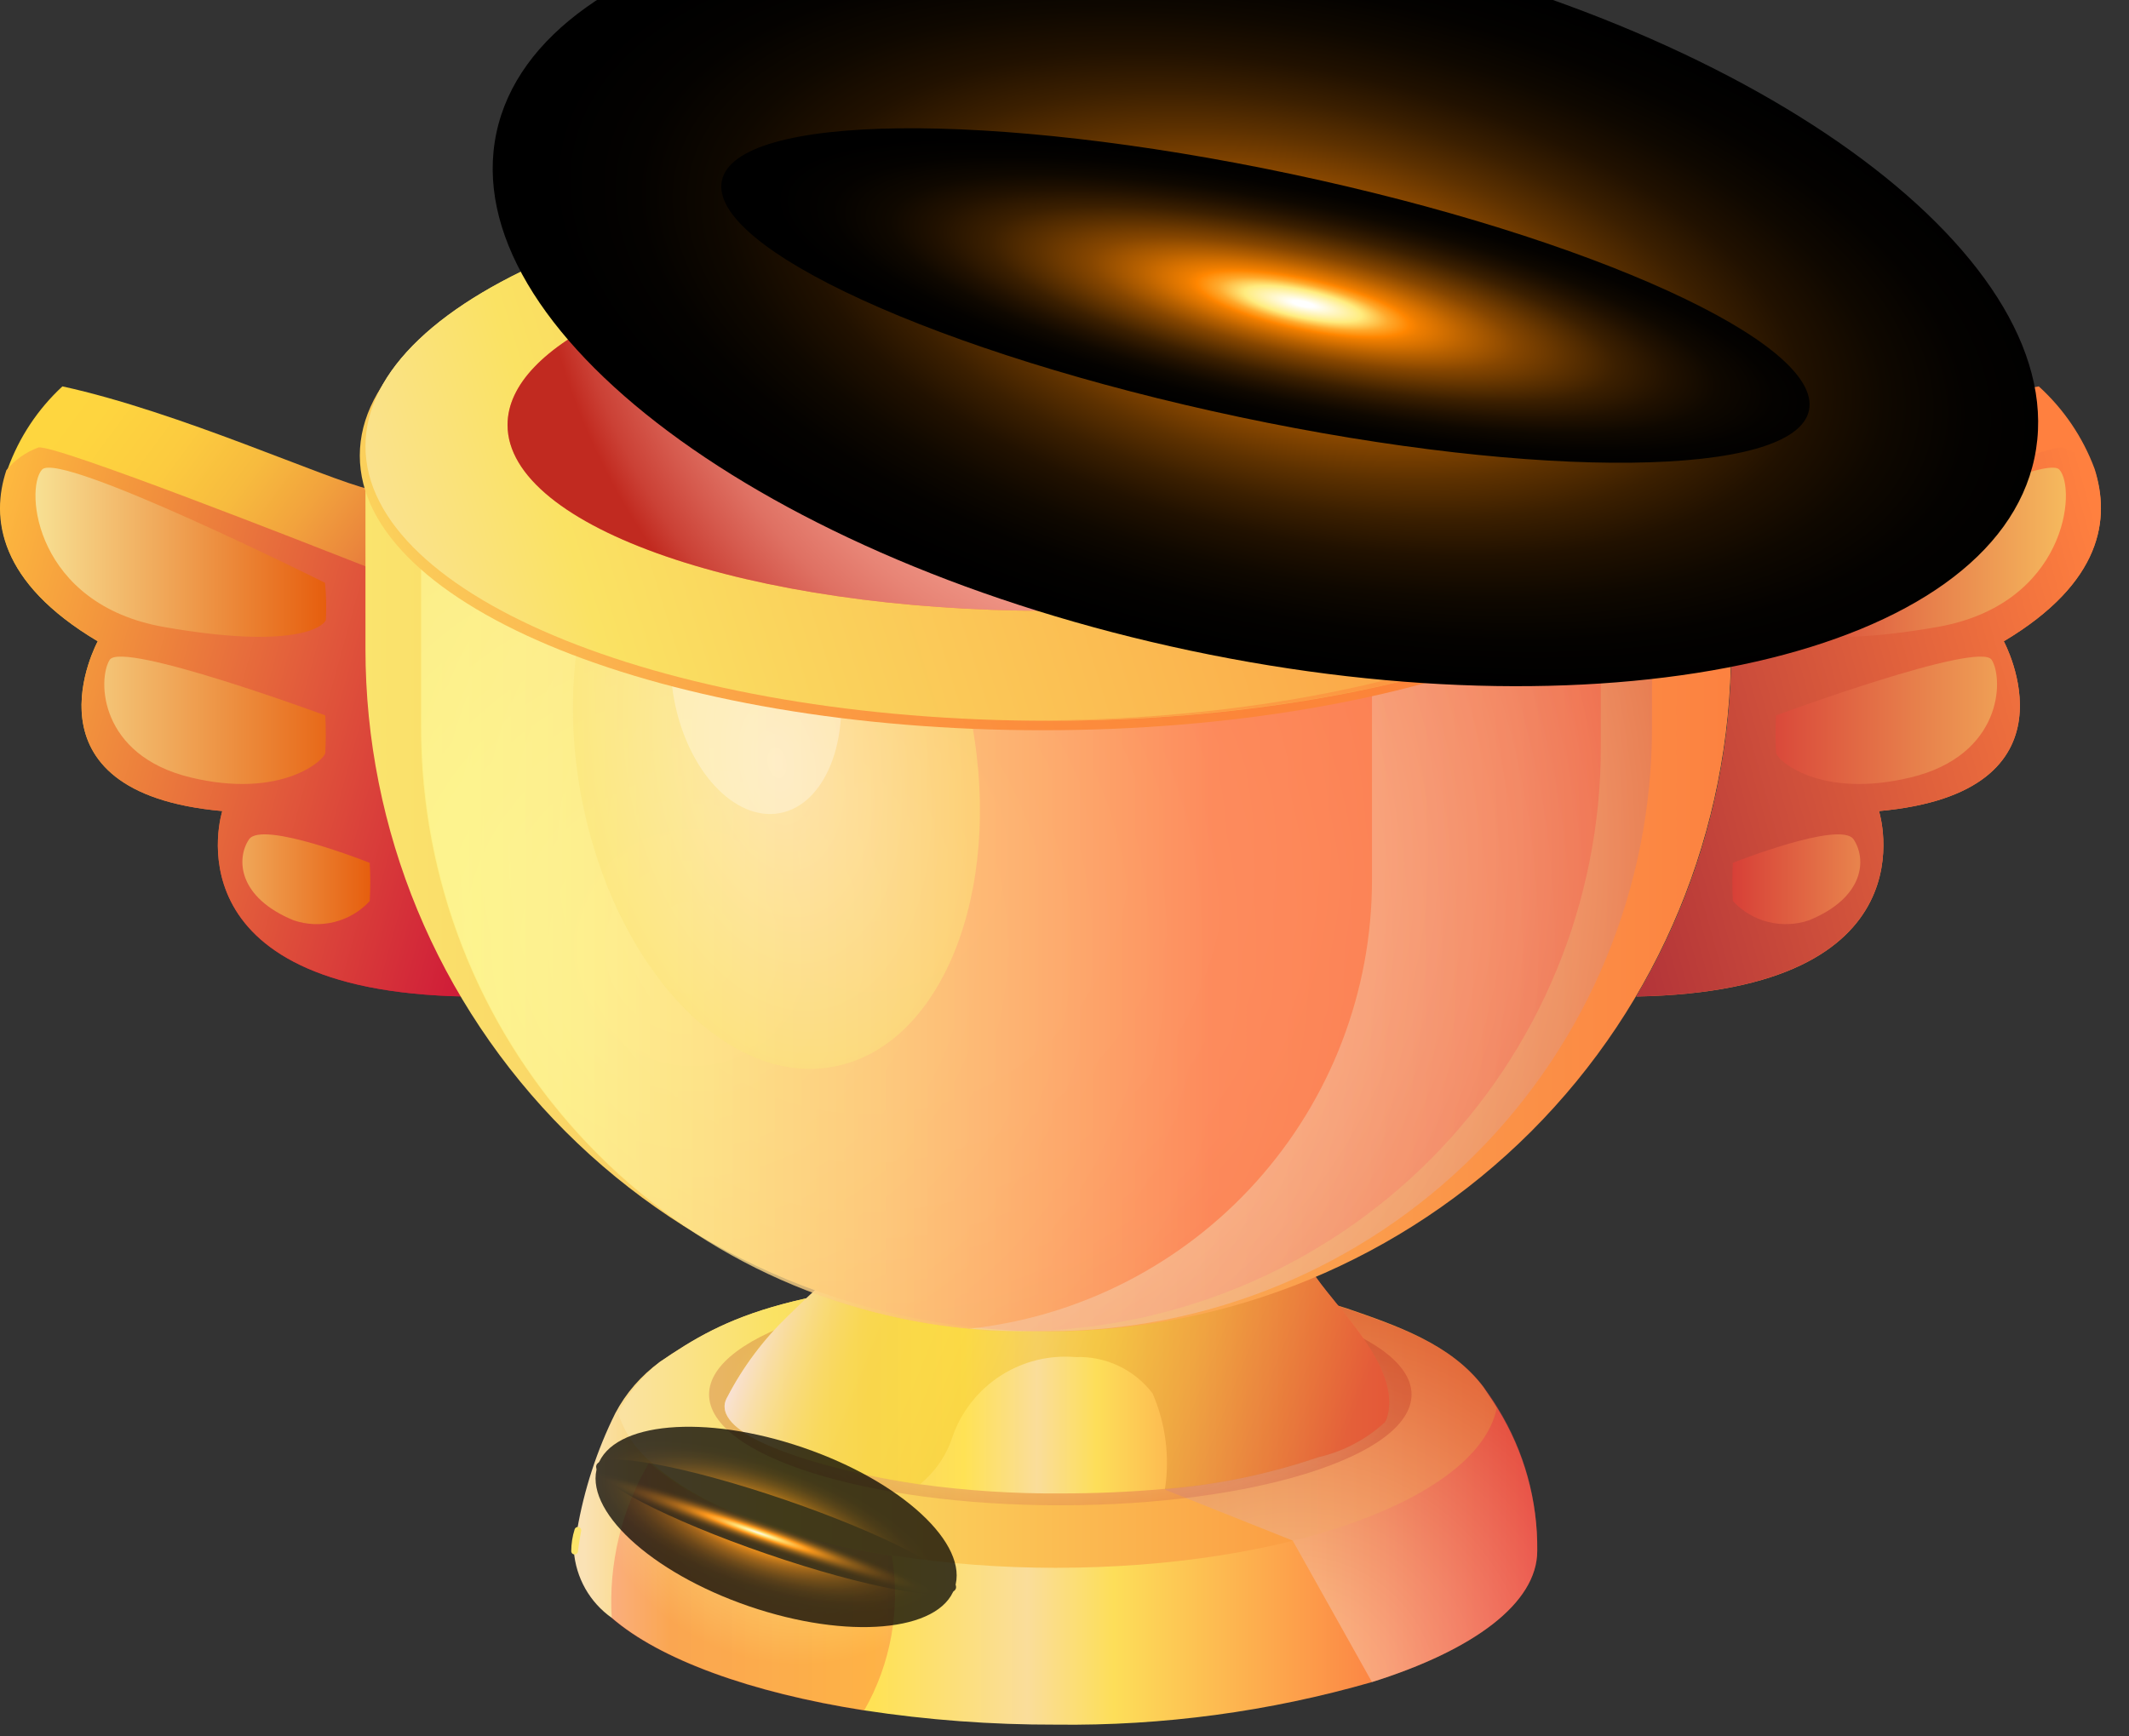<svg width="38" height="31" viewBox="0 0 38 31" fill="none" xmlns="http://www.w3.org/2000/svg">
<rect x="0" y="0" width="38" height="31" fill="#333333" stroke="none"/>
<path d="M27.438 27.687C27.438 28.625 26.297 29.462 24.488 30.03C22.654 30.558 20.753 30.814 18.845 30.79C17.7 30.793 16.556 30.708 15.424 30.535C13.398 30.218 11.777 29.626 10.921 28.885C10.726 28.748 10.564 28.569 10.447 28.362C10.33 28.155 10.26 27.924 10.242 27.687C10.242 27.687 10.242 27.548 10.3 27.321C10.425 26.594 10.655 25.889 10.983 25.229C11.173 24.869 11.443 24.558 11.772 24.319C12.97 23.501 14.067 22.91 18.874 22.707C19.963 22.659 21.055 22.727 22.131 22.91C22.784 23.019 23.427 23.18 24.055 23.391C24.931 23.694 25.922 24.026 26.499 24.8C26.581 24.911 26.663 25.031 26.735 25.152C27.204 25.913 27.448 26.793 27.438 27.687Z" fill="url(#paint0_linear_5028_164425)"/>
<path d="M26.715 25.137C26.393 26.734 22.991 27.99 18.844 27.99C17.878 27.991 16.913 27.918 15.957 27.773C14.008 27.47 12.44 26.869 11.627 26.109C11.35 25.879 11.145 25.576 11.035 25.233C11.209 24.877 11.461 24.565 11.771 24.319C12.969 23.501 14.066 22.909 18.873 22.707C20.619 22.604 22.369 22.825 24.035 23.357C24.911 23.66 25.902 23.992 26.479 24.766C26.561 24.896 26.643 25.017 26.715 25.137Z" fill="url(#paint1_linear_5028_164425)"/>
<path style="mix-blend-mode:multiply" opacity="0.34" d="M27.437 27.687C27.437 28.625 26.297 29.462 24.488 30.03L23.073 27.504L20.793 26.595L22.131 22.89C22.784 23 23.427 23.16 24.055 23.371C24.931 23.674 25.922 24.006 26.499 24.781C26.581 24.892 26.663 25.012 26.735 25.132C27.207 25.9 27.451 26.786 27.437 27.687Z" fill="url(#paint2_radial_5028_164425)"/>
<path style="mix-blend-mode:multiply" opacity="0.2" d="M18.925 26.874C22.388 26.874 25.194 25.988 25.194 24.896C25.194 23.804 22.388 22.919 18.925 22.919C15.463 22.919 12.656 23.804 12.656 24.896C12.656 25.988 15.463 26.874 18.925 26.874Z" fill="url(#paint3_radial_5028_164425)"/>
<path d="M24.762 25.281C24.753 25.318 24.738 25.354 24.719 25.387C24.384 25.695 23.974 25.91 23.531 26.012C22.645 26.314 21.726 26.505 20.793 26.58C20.168 26.638 19.542 26.662 18.926 26.662C18.086 26.668 17.247 26.613 16.415 26.498C15.967 26.431 15.52 26.349 15.077 26.239C14.635 26.128 12.854 25.685 12.936 25.065C12.944 25.019 12.961 24.975 12.985 24.935C13.264 24.398 13.63 23.91 14.067 23.491C14.351 23.217 15.087 22.452 15.51 22.452C17.786 22.452 20.057 22.452 22.333 22.452C22.814 22.452 23.16 22.356 23.487 22.799C23.94 23.443 24.988 24.43 24.762 25.281Z" fill="url(#paint4_linear_5028_164425)"/>
<path d="M10.314 27.321C10.27 27.552 10.256 27.692 10.256 27.692C10.256 27.566 10.276 27.441 10.314 27.321V27.321Z" stroke="#FDE56A" stroke-width="0.12" stroke-linecap="round" stroke-linejoin="round"/>
<path d="M1.745 11.449C1.745 11.449 0.272 14.149 3.967 14.48C3.967 14.48 2.938 17.69 8.298 17.791C7.181 15.913 6.594 13.768 6.599 11.584V8.736C5.81 8.553 3.207 7.355 1.114 6.898C0.676 7.303 0.341 7.808 0.138 8.37C-0.17 9.251 -0.026 10.396 1.745 11.449Z" fill="url(#paint5_linear_5028_164425)"/>
<path d="M1.745 11.449C1.745 11.449 0.273 14.148 3.968 14.48C3.968 14.48 2.938 17.689 8.298 17.79C7.181 15.912 6.595 13.768 6.599 11.583V10.14C5.483 9.702 0.975 7.927 0.686 7.989C0.463 8.07 0.265 8.21 0.114 8.394C-0.17 9.25 -0.026 10.395 1.745 11.449Z" fill="url(#paint6_linear_5028_164425)"/>
<path d="M5.801 10.405C5.801 10.405 1.062 8.038 0.75 8.384C0.437 8.731 0.624 10.79 2.929 11.194C5.234 11.598 5.772 11.194 5.816 11.069C5.828 10.848 5.823 10.626 5.801 10.405Z" fill="url(#paint7_linear_5028_164425)"/>
<path opacity="0.61" d="M24.767 25.281C24.758 25.321 24.742 25.358 24.719 25.392C24.384 25.7 23.974 25.915 23.531 26.017C22.645 26.319 21.726 26.509 20.793 26.585C20.881 26.006 20.805 25.414 20.572 24.877C20.412 24.666 20.203 24.497 19.963 24.384C19.724 24.271 19.46 24.217 19.196 24.228C18.727 24.188 18.259 24.304 17.863 24.558C17.467 24.812 17.166 25.19 17.007 25.633C16.899 25.974 16.693 26.277 16.415 26.503C15.967 26.436 15.52 26.354 15.077 26.244C14.635 26.133 12.854 25.69 12.936 25.07C12.944 25.024 12.961 24.98 12.985 24.94C13.264 24.403 13.63 23.915 14.067 23.496C14.351 23.222 15.087 22.457 15.51 22.457C17.786 22.457 20.057 22.457 22.333 22.457C22.814 22.457 23.16 22.361 23.487 22.803C23.94 23.443 24.984 24.425 24.767 25.281Z" fill="url(#paint8_linear_5028_164425)"/>
<path d="M5.806 12.772C5.806 12.772 2.173 11.43 1.957 11.781C1.74 12.132 1.769 13.484 3.4 13.879C5.031 14.273 5.806 13.561 5.806 13.436C5.818 13.215 5.818 12.993 5.806 12.772Z" fill="url(#paint9_linear_5028_164425)"/>
<path d="M6.599 15.404C6.599 15.404 4.675 14.639 4.444 14.986C4.213 15.332 4.247 16.02 5.238 16.429C5.473 16.51 5.728 16.521 5.969 16.46C6.211 16.4 6.43 16.27 6.599 16.087C6.612 15.86 6.612 15.632 6.599 15.404Z" fill="url(#paint10_linear_5028_164425)"/>
<path d="M30.897 7.609V11.584C30.897 14.816 29.613 17.915 27.328 20.201C25.042 22.486 21.942 23.77 18.71 23.77C15.478 23.77 12.378 22.486 10.093 20.201C7.807 17.915 6.523 14.816 6.523 11.584V7.609H30.897Z" fill="url(#paint11_linear_5028_164425)"/>
<path style="mix-blend-mode:multiply" opacity="0.34" d="M29.486 7.609V12.993C29.485 15.851 28.349 18.591 26.328 20.611C24.307 22.631 21.566 23.766 18.709 23.766H18.228C15.383 23.745 12.663 22.602 10.658 20.584C8.654 18.566 7.529 15.837 7.527 12.993V7.609H29.486Z" fill="url(#paint12_radial_5028_164425)"/>
<path style="mix-blend-mode:multiply" opacity="0.21" d="M28.573 7.609V13.344C28.571 16.097 27.482 18.738 25.541 20.69C23.6 22.642 20.966 23.748 18.214 23.766C17.906 23.766 17.603 23.766 17.3 23.722C14.625 23.474 12.14 22.237 10.33 20.252C8.52 18.268 7.515 15.679 7.514 12.993V7.609H28.573Z" fill="url(#paint13_radial_5028_164425)"/>
<path opacity="0.61" d="M24.488 7.609V15.711C24.488 17.698 23.754 19.614 22.427 21.093C21.1 22.571 19.274 23.508 17.3 23.722C14.625 23.474 12.14 22.237 10.33 20.252C8.52 18.268 7.515 15.679 7.514 12.993V7.609H24.488Z" fill="url(#paint14_linear_5028_164425)"/>
<path opacity="0.52" d="M14.873 19.044C16.798 18.689 17.905 15.941 17.346 12.908C16.785 9.874 14.77 7.703 12.844 8.058C10.919 8.414 9.811 11.162 10.371 14.195C10.932 17.229 12.947 19.4 14.873 19.044Z" fill="url(#paint15_radial_5028_164425)"/>
<path opacity="0.31" d="M13.918 14.517C14.726 14.367 15.19 13.215 14.955 11.943C14.72 10.67 13.875 9.759 13.068 9.908C12.26 10.057 11.796 11.21 12.031 12.482C12.266 13.755 13.111 14.666 13.918 14.517Z" fill="white"/>
<path d="M18.71 12.868C25.441 12.868 30.897 10.673 30.897 7.966C30.897 5.258 25.441 3.063 18.71 3.063C11.98 3.063 6.523 5.258 6.523 7.966C6.523 10.673 11.98 12.868 18.71 12.868Z" fill="url(#paint16_linear_5028_164425)"/>
<path d="M18.609 13.037C25.339 13.037 30.796 10.842 30.796 8.134C30.796 5.426 25.339 3.231 18.609 3.231C11.878 3.231 6.422 5.426 6.422 8.134C6.422 10.842 11.878 13.037 18.609 13.037Z" fill="url(#paint17_linear_5028_164425)"/>
<path d="M18.71 12.868C25.441 12.868 30.897 10.673 30.897 7.966C30.897 5.258 25.441 3.063 18.71 3.063C11.98 3.063 6.523 5.258 6.523 7.966C6.523 10.673 11.98 12.868 18.71 12.868Z" fill="url(#paint18_linear_5028_164425)"/>
<path opacity="0.48" d="M30.897 7.961C30.897 10.67 25.441 12.864 18.71 12.864H18.393C25.104 12.864 30.531 10.66 30.531 7.956C30.531 5.252 25.273 3.15 18.71 3.063C25.441 3.063 30.897 5.257 30.897 7.961Z" fill="url(#paint19_linear_5028_164425)"/>
<path d="M28.361 7.61C28.361 9.313 24.633 10.713 19.831 10.905C19.46 10.905 19.09 10.905 18.71 10.905C13.379 10.905 9.059 9.419 9.059 7.585C9.059 6.142 11.753 4.91 15.511 4.453C16.573 4.331 17.641 4.27 18.71 4.271C24.041 4.295 28.361 5.776 28.361 7.61Z" fill="url(#paint20_radial_5028_164425)"/>
<path d="M35.765 11.449C35.765 11.449 37.232 14.149 33.537 14.48C33.537 14.48 34.567 17.69 29.207 17.791C30.321 15.912 30.908 13.768 30.905 11.584V8.736C31.69 8.553 34.779 7.167 36.39 6.898C36.835 7.302 37.177 7.807 37.386 8.37C37.665 9.251 37.531 10.396 35.765 11.449Z" fill="url(#paint21_linear_5028_164425)"/>
<path d="M35.765 11.449C35.765 11.449 37.232 14.148 33.537 14.48C33.537 14.48 34.567 17.689 29.207 17.79C30.321 15.912 30.908 13.767 30.905 11.583V10.14C32.017 9.702 36.525 7.927 36.814 7.989C37.038 8.069 37.236 8.209 37.386 8.394C37.665 9.25 37.531 10.395 35.765 11.449Z" fill="url(#paint22_linear_5028_164425)"/>
<path d="M31.705 10.405C31.705 10.405 36.444 8.038 36.757 8.384C37.069 8.731 36.886 10.79 34.577 11.194C32.268 11.598 31.734 11.194 31.69 11.069C31.678 10.848 31.683 10.626 31.705 10.405Z" fill="url(#paint23_linear_5028_164425)"/>
<path d="M31.701 12.772C31.701 12.772 35.333 11.43 35.55 11.781C35.766 12.132 35.737 13.484 34.106 13.879C32.475 14.273 31.701 13.561 31.701 13.436C31.688 13.215 31.688 12.993 31.701 12.772Z" fill="url(#paint24_linear_5028_164425)"/>
<path d="M30.93 15.404C30.93 15.404 32.854 14.639 33.085 14.986C33.316 15.332 33.287 16.02 32.291 16.429C32.056 16.51 31.802 16.52 31.56 16.46C31.318 16.399 31.099 16.27 30.93 16.087C30.917 15.86 30.917 15.632 30.93 15.404Z" fill="url(#paint25_linear_5028_164425)"/>
<path style="mix-blend-mode:multiply" opacity="0.56" d="M19.831 10.905C19.46 10.905 19.09 10.905 18.71 10.905C13.379 10.905 9.059 9.419 9.059 7.586C9.059 6.142 11.753 4.911 15.511 4.454C15.592 5.815 14.442 10.588 19.831 10.905Z" fill="url(#paint26_radial_5028_164425)"/>
<path style="mix-blend-mode:multiply" opacity="0.21" d="M15.423 30.54C13.397 30.223 11.776 29.631 10.919 28.89C10.86 27.917 11.093 26.948 11.588 26.109C12.415 26.869 13.994 27.471 15.918 27.774C16.077 28.725 15.902 29.703 15.423 30.54Z" fill="url(#paint27_radial_5028_164425)"/>
<g opacity="0.74">
<path style="mix-blend-mode:screen" d="M17.038 28.354C17.307 27.572 16.098 26.449 14.338 25.845C12.579 25.241 10.935 25.386 10.667 26.167C10.399 26.949 11.608 28.072 13.367 28.676C15.127 29.279 16.77 29.135 17.038 28.354Z" fill="url(#paint28_radial_5028_164425)"/>
<path style="mix-blend-mode:screen" d="M17.061 28.361C17.152 28.095 15.79 27.386 14.018 26.778C12.246 26.17 10.736 25.893 10.644 26.159C10.553 26.426 11.915 27.134 13.687 27.742C15.459 28.351 16.969 28.628 17.061 28.361Z" fill="url(#paint29_radial_5028_164425)"/>
</g>
<path style="mix-blend-mode:screen" d="M36.312 8.178C37.053 4.676 31.508 0.538 23.927 -1.065C16.346 -2.668 9.601 -1.129 8.86 2.373C8.12 5.875 13.665 10.013 21.246 11.616C28.826 13.219 35.572 11.68 36.312 8.178Z" fill="url(#paint30_radial_5028_164425)"/>
<path style="mix-blend-mode:screen" d="M32.288 7.327C32.541 6.129 28.403 4.239 23.045 3.106C17.687 1.973 13.138 2.026 12.885 3.224C12.631 4.423 16.769 6.313 22.127 7.446C27.485 8.579 32.034 8.525 32.288 7.327Z" fill="url(#paint31_radial_5028_164425)"/>
<defs>
<linearGradient id="paint0_linear_5028_164425" x1="10.257" y1="26.739" x2="27.442" y2="26.739" gradientUnits="userSpaceOnUse">
<stop offset="0.01" stop-color="#FAE2B5"/>
<stop offset="0.1" stop-color="#FAD363"/>
<stop offset="0.31" stop-color="#FFE255"/>
<stop offset="0.47" stop-color="#FADD9A"/>
<stop offset="0.56" stop-color="#FDDE59"/>
<stop offset="1" stop-color="#FC4E38"/>
</linearGradient>
<linearGradient id="paint1_linear_5028_164425" x1="10.997" y1="25.334" x2="26.715" y2="25.334" gradientUnits="userSpaceOnUse">
<stop offset="0.01" stop-color="#FAE2A1"/>
<stop offset="0.18" stop-color="#FAE263"/>
<stop offset="1" stop-color="#FC8338"/>
</linearGradient>
<radialGradient id="paint2_radial_5028_164425" cx="0" cy="0" r="1" gradientUnits="userSpaceOnUse" gradientTransform="translate(23.126 30.314) scale(7.886 7.886)">
<stop stop-color="white"/>
<stop offset="0.08" stop-color="#FBF6F6"/>
<stop offset="0.23" stop-color="#F2DCDE"/>
<stop offset="0.41" stop-color="#E2B2B6"/>
<stop offset="0.62" stop-color="#CD787F"/>
<stop offset="0.86" stop-color="#B22F39"/>
<stop offset="1" stop-color="#A0000C"/>
</radialGradient>
<radialGradient id="paint3_radial_5028_164425" cx="0" cy="0" r="1" gradientUnits="userSpaceOnUse" gradientTransform="translate(18.925 24.968) scale(5.956 2.502)">
<stop stop-color="white"/>
<stop offset="0.08" stop-color="#FBF6F6"/>
<stop offset="0.23" stop-color="#F2DCDE"/>
<stop offset="0.41" stop-color="#E2B2B6"/>
<stop offset="0.62" stop-color="#CD787F"/>
<stop offset="0.86" stop-color="#B22F39"/>
<stop offset="1" stop-color="#A0000C"/>
</radialGradient>
<linearGradient id="paint4_linear_5028_164425" x1="12.936" y1="24.574" x2="24.796" y2="24.574" gradientUnits="userSpaceOnUse">
<stop offset="0.01" stop-color="#FAE2B5"/>
<stop offset="0.22" stop-color="#FAD363"/>
<stop offset="0.36" stop-color="#FFE255"/>
<stop offset="0.47" stop-color="#FADD9A"/>
<stop offset="0.56" stop-color="#FDDE59"/>
<stop offset="1" stop-color="#FC4E38"/>
</linearGradient>
<linearGradient id="paint5_linear_5028_164425" x1="7.023" y1="13.788" x2="-0.935" y2="7.913" gradientUnits="userSpaceOnUse">
<stop stop-color="#CE1838"/>
<stop offset="0.06" stop-color="#D53539"/>
<stop offset="0.17" stop-color="#E0603B"/>
<stop offset="0.29" stop-color="#EA853C"/>
<stop offset="0.41" stop-color="#F2A33D"/>
<stop offset="0.53" stop-color="#F7BB3E"/>
<stop offset="0.66" stop-color="#FCCB3F"/>
<stop offset="0.81" stop-color="#FED53F"/>
<stop offset="1" stop-color="#FFD83F"/>
</linearGradient>
<linearGradient id="paint6_linear_5028_164425" x1="9.385" y1="14.374" x2="-1.147" y2="11.468" gradientUnits="userSpaceOnUse">
<stop stop-color="#CE1838"/>
<stop offset="1" stop-color="#FFBF3F"/>
</linearGradient>
<linearGradient id="paint7_linear_5028_164425" x1="5.816" y1="9.856" x2="-0.102" y2="9.856" gradientUnits="userSpaceOnUse">
<stop stop-color="#E65E0E"/>
<stop offset="1" stop-color="#FAF3A6"/>
</linearGradient>
<linearGradient id="paint8_linear_5028_164425" x1="13.807" y1="22.327" x2="23.757" y2="26.306" gradientUnits="userSpaceOnUse">
<stop offset="0.01" stop-color="#FAE2FD"/>
<stop offset="0.03" stop-color="#FAE0D7"/>
<stop offset="0.06" stop-color="#FADEAE"/>
<stop offset="0.09" stop-color="#FADD8B"/>
<stop offset="0.12" stop-color="#FADB6E"/>
<stop offset="0.15" stop-color="#FADA57"/>
<stop offset="0.18" stop-color="#FADA47"/>
<stop offset="0.22" stop-color="#FAD93E"/>
<stop offset="0.28" stop-color="#FAD93B"/>
<stop offset="0.38" stop-color="#F8D23B"/>
<stop offset="0.53" stop-color="#F2BE3A"/>
<stop offset="0.72" stop-color="#E89F3A"/>
<stop offset="0.92" stop-color="#DB7238"/>
<stop offset="1" stop-color="#D55F38"/>
</linearGradient>
<linearGradient id="paint9_linear_5028_164425" x1="6.292" y1="12.844" x2="-0.204" y2="12.844" gradientUnits="userSpaceOnUse">
<stop stop-color="#E65E0E"/>
<stop offset="1" stop-color="#FAF3A6"/>
</linearGradient>
<linearGradient id="paint10_linear_5028_164425" x1="6.614" y1="15.688" x2="1.918" y2="15.688" gradientUnits="userSpaceOnUse">
<stop stop-color="#E65E0E"/>
<stop offset="1" stop-color="#FAF3A6"/>
</linearGradient>
<linearGradient id="paint11_linear_5028_164425" x1="6.523" y1="15.688" x2="35.242" y2="15.688" gradientUnits="userSpaceOnUse">
<stop stop-color="#FAE46D"/>
<stop offset="1" stop-color="#FC7038"/>
</linearGradient>
<radialGradient id="paint12_radial_5028_164425" cx="0" cy="0" r="1" gradientUnits="userSpaceOnUse" gradientTransform="translate(15.485 15.216) scale(16.921 16.921)">
<stop stop-color="white"/>
<stop offset="0.25" stop-color="#FEFDFD"/>
<stop offset="0.39" stop-color="#FBF5F5"/>
<stop offset="0.5" stop-color="#F5E7E8"/>
<stop offset="0.59" stop-color="#EDD3D5"/>
<stop offset="0.68" stop-color="#E2BABD"/>
<stop offset="0.76" stop-color="#D59BA0"/>
<stop offset="0.83" stop-color="#C5767C"/>
<stop offset="0.9" stop-color="#B34B53"/>
<stop offset="0.97" stop-color="#9F1B26"/>
<stop offset="1" stop-color="#93000C"/>
</radialGradient>
<radialGradient id="paint13_radial_5028_164425" cx="0" cy="0" r="1" gradientUnits="userSpaceOnUse" gradientTransform="translate(12.359 16.919) scale(18.437 18.437)">
<stop stop-color="white"/>
<stop offset="0.08" stop-color="#FFF6F6"/>
<stop offset="0.23" stop-color="#FEDCDE"/>
<stop offset="0.41" stop-color="#FEB2B6"/>
<stop offset="0.62" stop-color="#FD787F"/>
<stop offset="0.86" stop-color="#FC2F39"/>
<stop offset="1" stop-color="#FB000C"/>
</radialGradient>
<linearGradient id="paint14_linear_5028_164425" x1="4.67" y1="15.663" x2="21.644" y2="15.663" gradientUnits="userSpaceOnUse">
<stop offset="0.23" stop-color="#FFFF80"/>
<stop offset="0.33" stop-color="#FFF87D"/>
<stop offset="0.47" stop-color="#FFE474"/>
<stop offset="0.65" stop-color="#FFC466"/>
<stop offset="0.84" stop-color="#FF9852"/>
<stop offset="1" stop-color="#FF6F3F"/>
</linearGradient>
<radialGradient id="paint15_radial_5028_164425" cx="0" cy="0" r="1" gradientUnits="userSpaceOnUse" gradientTransform="translate(13.87 13.617) rotate(-10.46) scale(4.422 7.34)">
<stop stop-color="#FFF2D3"/>
<stop offset="0.59" stop-color="#FCE88F"/>
<stop offset="1" stop-color="#FAE263"/>
</radialGradient>
<linearGradient id="paint16_linear_5028_164425" x1="5.908" y1="11.906" x2="31.075" y2="4.165" gradientUnits="userSpaceOnUse">
<stop offset="0.01" stop-color="#FAE2A1"/>
<stop offset="0.18" stop-color="#FAE263"/>
<stop offset="1" stop-color="#FC8338"/>
</linearGradient>
<linearGradient id="paint17_linear_5028_164425" x1="5.325" y1="12.219" x2="27.76" y2="5.315" gradientUnits="userSpaceOnUse">
<stop offset="0.01" stop-color="#FAE2A1"/>
<stop offset="0.04" stop-color="#FAE263"/>
<stop offset="0.12" stop-color="#FBC958"/>
<stop offset="0.24" stop-color="#FBB04C"/>
<stop offset="0.37" stop-color="#FB9C43"/>
<stop offset="0.51" stop-color="#FC8E3D"/>
<stop offset="0.69" stop-color="#FC8539"/>
<stop offset="1" stop-color="#FC8338"/>
</linearGradient>
<linearGradient id="paint18_linear_5028_164425" x1="5.908" y1="11.906" x2="31.075" y2="4.165" gradientUnits="userSpaceOnUse">
<stop offset="0.01" stop-color="#FAE2A1"/>
<stop offset="0.18" stop-color="#FAE263"/>
<stop offset="1" stop-color="#FC8338"/>
</linearGradient>
<linearGradient id="paint19_linear_5028_164425" x1="25.653" y1="2.524" x2="23.098" y2="11.906" gradientUnits="userSpaceOnUse">
<stop offset="0.01" stop-color="#FAE2A1"/>
<stop offset="0.18" stop-color="#FAE263"/>
<stop offset="1" stop-color="#FC8338"/>
</linearGradient>
<radialGradient id="paint20_radial_5028_164425" cx="0" cy="0" r="1" gradientUnits="userSpaceOnUse" gradientTransform="translate(23.733 1.923) scale(10.003 10.003)">
<stop stop-color="#FAF463"/>
<stop offset="0.23" stop-color="#FAF162"/>
<stop offset="0.39" stop-color="#FAE85F"/>
<stop offset="0.53" stop-color="#FAD85B"/>
<stop offset="0.66" stop-color="#FBC255"/>
<stop offset="0.79" stop-color="#FBA54C"/>
<stop offset="0.9" stop-color="#FC8242"/>
<stop offset="1" stop-color="#FC5F38"/>
</radialGradient>
<linearGradient id="paint21_linear_5028_164425" x1="23.602" y1="12.344" x2="31.906" y2="12.344" gradientUnits="userSpaceOnUse">
<stop stop-color="#AD2E38"/>
<stop offset="1" stop-color="#FF803F"/>
</linearGradient>
<linearGradient id="paint22_linear_5028_164425" x1="27.542" y1="14.533" x2="38.074" y2="11.627" gradientUnits="userSpaceOnUse">
<stop stop-color="#AD2E38"/>
<stop offset="1" stop-color="#FF803F"/>
</linearGradient>
<linearGradient id="paint23_linear_5028_164425" x1="31.69" y1="9.856" x2="37.613" y2="9.856" gradientUnits="userSpaceOnUse">
<stop stop-color="#D73F37"/>
<stop offset="1" stop-color="#FACB63"/>
</linearGradient>
<linearGradient id="paint24_linear_5028_164425" x1="31.215" y1="12.844" x2="37.71" y2="12.844" gradientUnits="userSpaceOnUse">
<stop stop-color="#D73F37"/>
<stop offset="1" stop-color="#FACB63"/>
</linearGradient>
<linearGradient id="paint25_linear_5028_164425" x1="30.896" y1="15.688" x2="35.587" y2="15.688" gradientUnits="userSpaceOnUse">
<stop stop-color="#D73F37"/>
<stop offset="1" stop-color="#FACB63"/>
</linearGradient>
<radialGradient id="paint26_radial_5028_164425" cx="0" cy="0" r="1" gradientUnits="userSpaceOnUse" gradientTransform="translate(21.645 2.871) scale(12.177 12.177)">
<stop stop-color="white"/>
<stop offset="0.29" stop-color="#FEFDFD"/>
<stop offset="0.43" stop-color="#FBF5F6"/>
<stop offset="0.54" stop-color="#F5E8EA"/>
<stop offset="0.62" stop-color="#EED6D8"/>
<stop offset="0.7" stop-color="#E4BEC1"/>
<stop offset="0.77" stop-color="#D7A1A5"/>
<stop offset="0.84" stop-color="#C87E84"/>
<stop offset="0.9" stop-color="#B7555D"/>
<stop offset="0.96" stop-color="#A42933"/>
<stop offset="1" stop-color="#93000C"/>
</radialGradient>
<radialGradient id="paint27_radial_5028_164425" cx="0" cy="0" r="1" gradientUnits="userSpaceOnUse" gradientTransform="translate(14.268 25.926) scale(3.796 3.796)">
<stop stop-color="white"/>
<stop offset="0.08" stop-color="#FFF6F6"/>
<stop offset="0.23" stop-color="#FEDCDE"/>
<stop offset="0.41" stop-color="#FEB2B6"/>
<stop offset="0.62" stop-color="#FD787F"/>
<stop offset="0.86" stop-color="#FC2F39"/>
<stop offset="1" stop-color="#FB000C"/>
</radialGradient>
<radialGradient id="paint28_radial_5028_164425" cx="0" cy="0" r="1" gradientUnits="userSpaceOnUse" gradientTransform="translate(13.576 27.247) rotate(-161.06) scale(3.27 1.164)">
<stop stop-color="#FFEC7F"/>
<stop offset="0.21" stop-color="#FFAA2D"/>
<stop offset="0.33" stop-color="#FF8600"/>
<stop offset="0.35" stop-color="#ED7D00"/>
<stop offset="0.43" stop-color="#B66000"/>
<stop offset="0.5" stop-color="#864600"/>
<stop offset="0.58" stop-color="#5D3100"/>
<stop offset="0.66" stop-color="#3B1F00"/>
<stop offset="0.74" stop-color="#211100"/>
<stop offset="0.82" stop-color="#0F0800"/>
<stop offset="0.91" stop-color="#040200"/>
<stop offset="1"/>
</radialGradient>
<radialGradient id="paint29_radial_5028_164425" cx="0" cy="0" r="1" gradientUnits="userSpaceOnUse" gradientTransform="translate(13.523 27.361) rotate(-161.06) scale(3.29 0.235)">
<stop offset="0.02" stop-color="white"/>
<stop offset="0.11" stop-color="#FFEC7F"/>
<stop offset="0.22" stop-color="#FFAA2D"/>
<stop offset="0.29" stop-color="#FF8600"/>
<stop offset="0.31" stop-color="#ED7D00"/>
<stop offset="0.39" stop-color="#B66000"/>
<stop offset="0.47" stop-color="#864600"/>
<stop offset="0.55" stop-color="#5D3100"/>
<stop offset="0.64" stop-color="#3B1F00"/>
<stop offset="0.72" stop-color="#211100"/>
<stop offset="0.81" stop-color="#0F0800"/>
<stop offset="0.9" stop-color="#040200"/>
<stop offset="1"/>
</radialGradient>
<radialGradient id="paint30_radial_5028_164425" cx="0" cy="0" r="1" gradientUnits="userSpaceOnUse" gradientTransform="translate(23.259 5.43) rotate(11.94) scale(13.691 6.319)">
<stop stop-color="#FFEC7F"/>
<stop offset="0.08" stop-color="#FFAA2D"/>
<stop offset="0.13" stop-color="#FF8600"/>
<stop offset="0.16" stop-color="#ED7D00"/>
<stop offset="0.26" stop-color="#B66000"/>
<stop offset="0.36" stop-color="#864600"/>
<stop offset="0.46" stop-color="#5D3100"/>
<stop offset="0.56" stop-color="#3B1F00"/>
<stop offset="0.66" stop-color="#211100"/>
<stop offset="0.77" stop-color="#0F0800"/>
<stop offset="0.88" stop-color="#040200"/>
<stop offset="1"/>
</radialGradient>
<radialGradient id="paint31_radial_5028_164425" cx="0" cy="0" r="1" gradientUnits="userSpaceOnUse" gradientTransform="translate(23.26 5.426) rotate(11.94) scale(9.675 2.233)">
<stop offset="0.02" stop-color="white"/>
<stop offset="0.11" stop-color="#FFEC7F"/>
<stop offset="0.16" stop-color="#FFAA2D"/>
<stop offset="0.2" stop-color="#FF8600"/>
<stop offset="0.22" stop-color="#ED7D00"/>
<stop offset="0.31" stop-color="#B66000"/>
<stop offset="0.4" stop-color="#864600"/>
<stop offset="0.5" stop-color="#5D3100"/>
<stop offset="0.59" stop-color="#3B1F00"/>
<stop offset="0.69" stop-color="#211100"/>
<stop offset="0.78" stop-color="#0F0800"/>
<stop offset="0.89" stop-color="#040200"/>
<stop offset="1"/>
</radialGradient>
</defs>
</svg>
